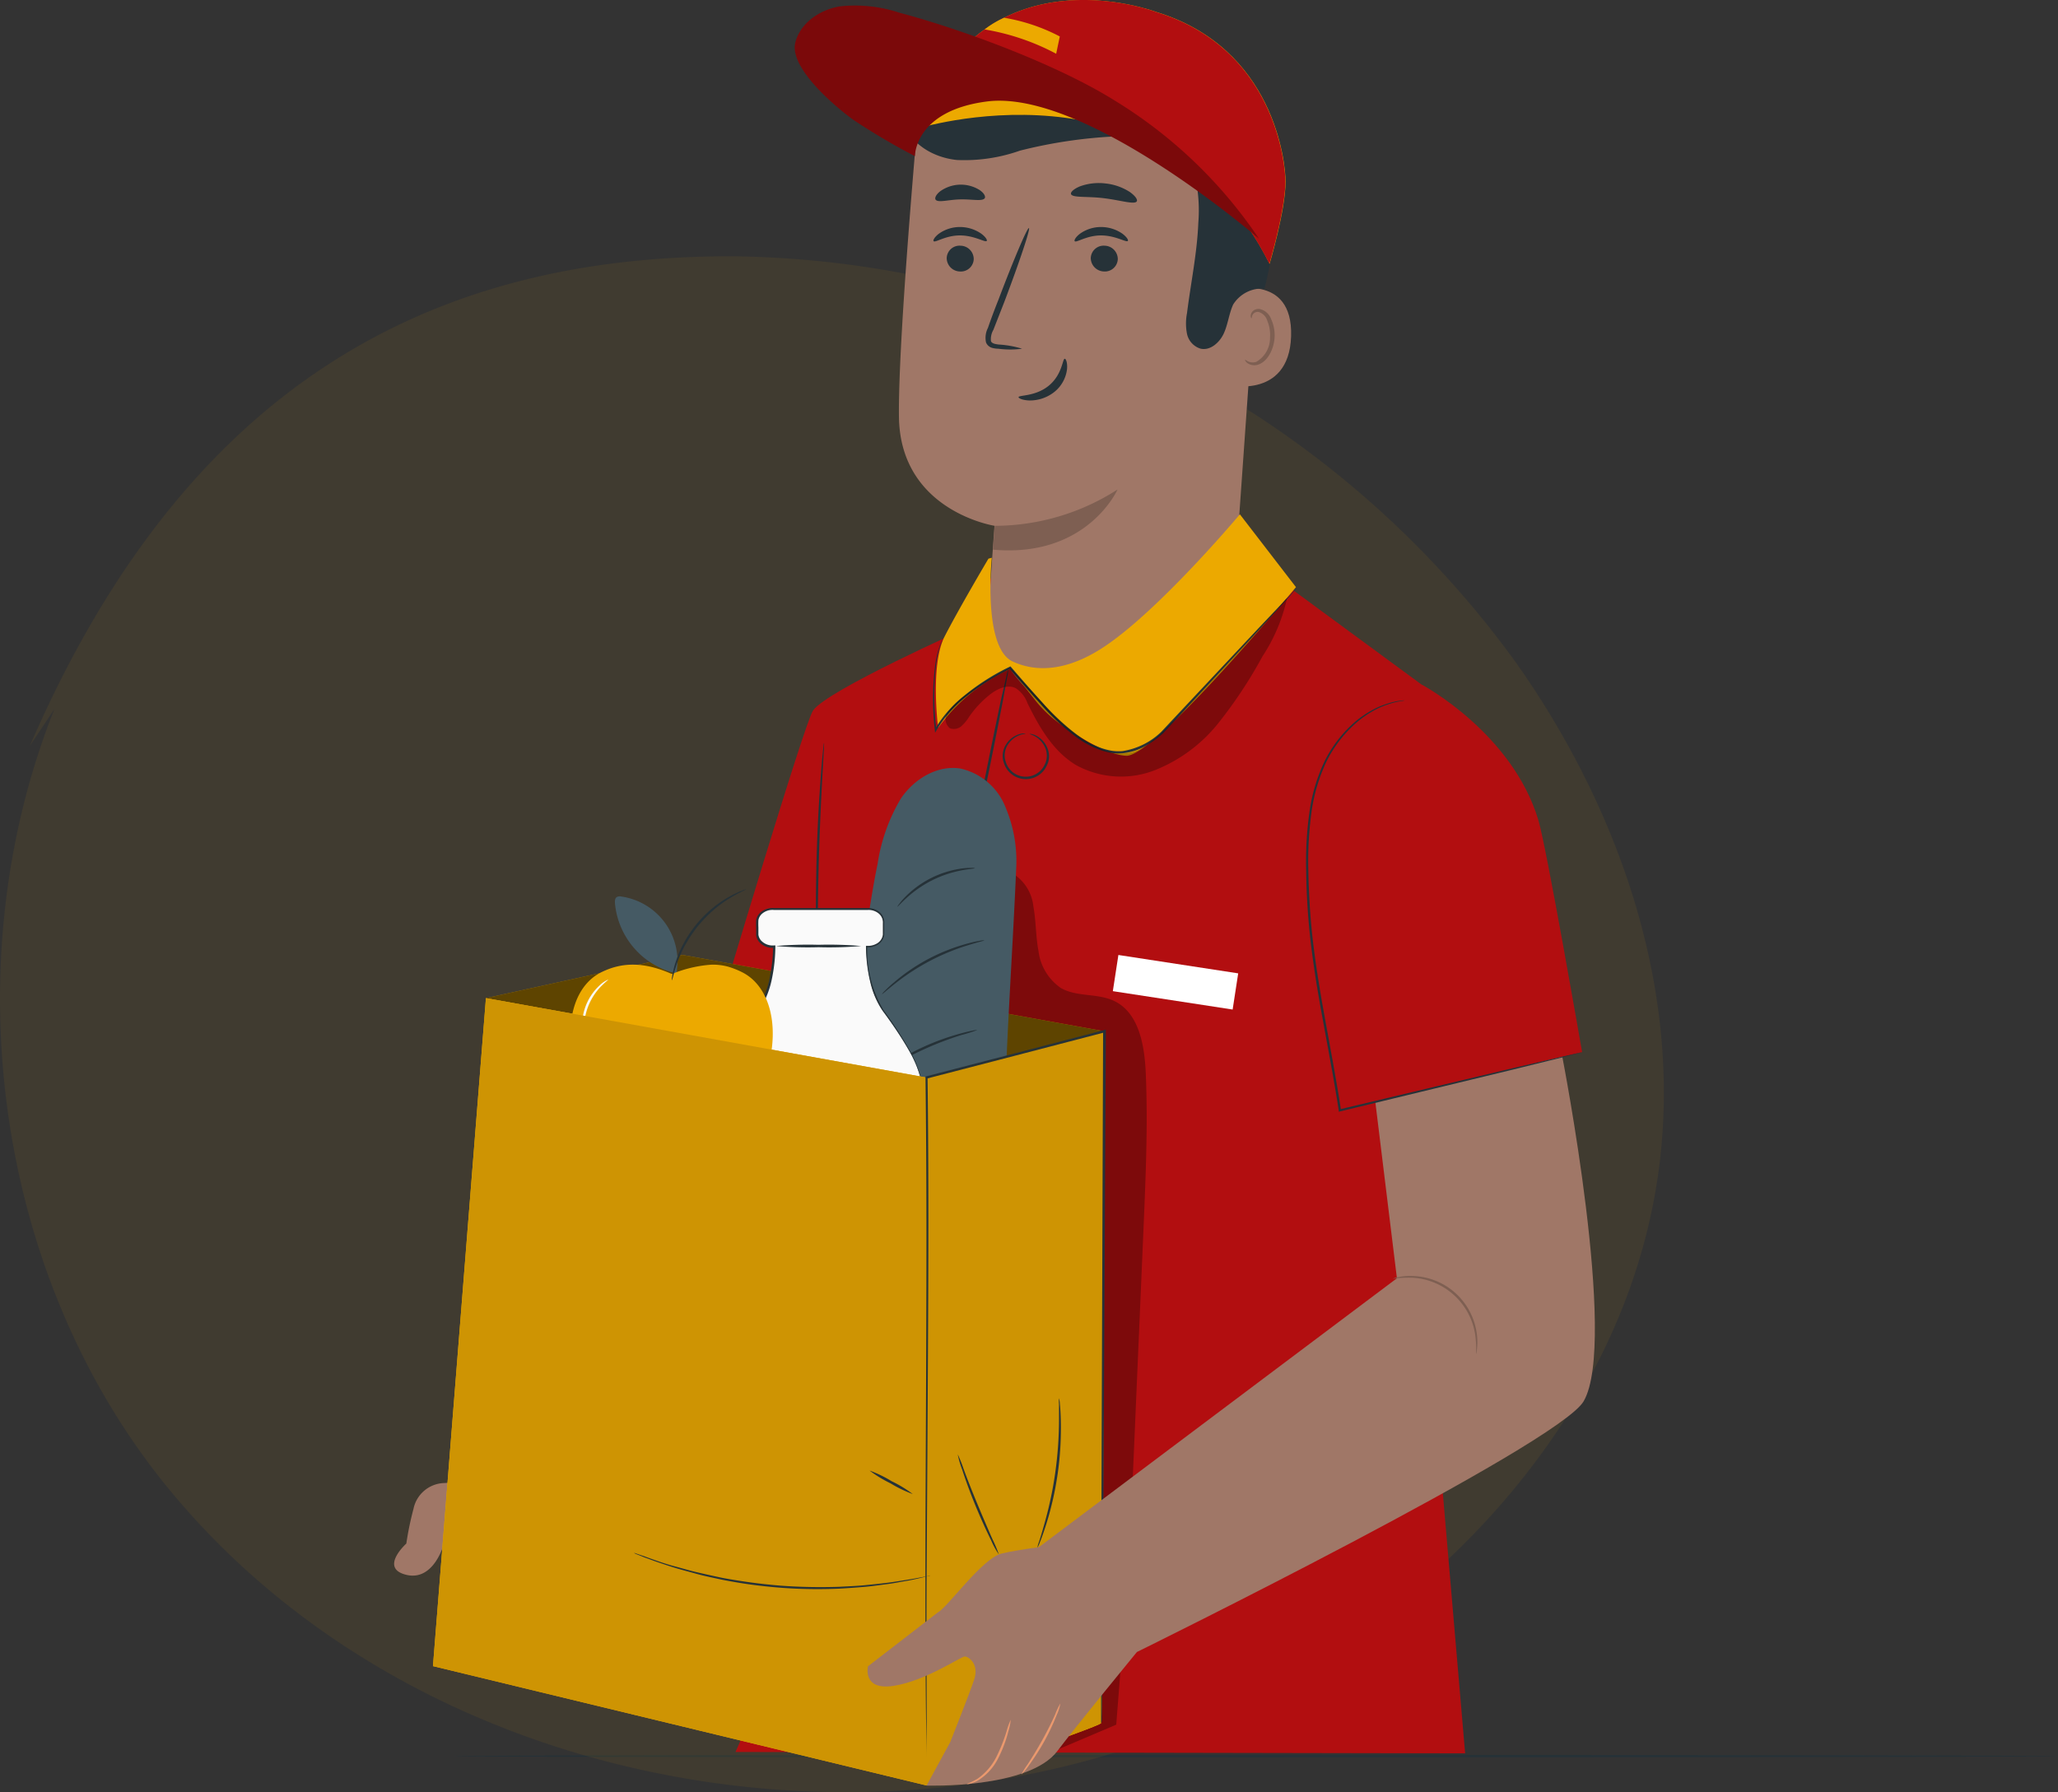 <svg xmlns="http://www.w3.org/2000/svg" width="240.196" height="209.185" viewBox="0 0 240.196 209.185"><rect x="0" y="0" width="240.196" height="209.185" fill="#333333" stroke="none"/><defs><style>.a{fill:#263238;}.b{fill:rgba(236,169,0,0.07);}.c{fill:#a07767;}.d{fill:#b20e10;}.e{opacity:0.3;}.f{fill:#eca900;}.g{opacity:0.6;}.h{fill:#455a64;}.i{fill:#fafafa;}.j{fill:#ce9403;}.k{fill:#7e5f52;}.l{fill:#7b090a;}.m{fill:#fff;}.n{fill:#eb996e;}</style></defs><g transform="translate(24.039 -68.665)"><g transform="translate(28.998 273.5)"><path class="a" d="M222.019,477.362c0,.082-41.9.142-93.575.142s-93.584-.06-93.584-.142,41.892-.142,93.584-.142S222.019,477.285,222.019,477.362Z" transform="translate(-34.86 -477.22)"/><g transform="translate(-53.037 -174.921)"><path class="b" d="M252.5,128.295a114.527,114.527,0,0,0-91.12-47.414c-35.546-.186-64.106,15.06-82.33,57.149l2.863-4.295c-11.682,29.333-7.158,65.71,13.027,90.619,27.443,33.857,78.307,44.594,118.735,28.36,28.288-11.352,52.439-36.577,55.7-66.884C271.568,165.516,264.324,145.015,252.5,128.295Z" transform="translate(-75.57 -80.879)"/></g></g><g transform="translate(21.961 68.665)"><path class="c" d="M27.765,419.032a3.775,3.775,0,0,0-3.546,3.022,36.375,36.375,0,0,0-.835,4.042s-3.2,2.88,0,3.65,4.364-3.546,4.364-3.546l.491-7.19Z" transform="translate(-21.961 -245.931)"/><path class="d" d="M91.38,269.827s10.005-33.6,11.025-35.046c1.68-2.395,17.877-9.6,17.877-9.6l4.364-8.86,26.9-4.326,6.672,8.587,18.75,13.78-1.309,47.528-.7,33.185,3.551,41.428-85.159-.158,3.852-8.729,4.042-75.35Z" transform="translate(-53.509 -151.854)"/><path class="a" d="M112.375,287.431a.9.9,0,0,1-.033-.273,5.3,5.3,0,0,0-.044-.78c0-.676-.06-1.637-.082-2.864-.044-2.422-.044-5.766.06-9.46s.3-7.032.486-9.449c.087-1.206.175-2.182.245-2.853l.082-.775a1.506,1.506,0,0,1,.049-.267.807.807,0,0,1,0,.273,7.008,7.008,0,0,1-.033.775c-.038.72-.093,1.686-.158,2.864-.131,2.417-.295,5.75-.4,9.443s-.136,7.027-.142,9.449v3.644A.966.966,0,0,1,112.375,287.431Z" transform="translate(-62.966 -173.99)"/><g class="e" transform="translate(66.081 101.734)"><path d="M145.709,290.287a1.637,1.637,0,0,1,.311-1.053,2.728,2.728,0,0,1,3.18-.786,5.147,5.147,0,0,1,2.422,3.873c.311,1.7.267,3.459.589,5.161A6.156,6.156,0,0,0,154.8,301.8c1.849,1.091,4.277.6,6.219,1.517,2.891,1.358,3.562,5.117,3.71,8.314.273,6.05,0,12.106-.251,18.156l-1.669,38.635L161.289,387.8l-7.834,3.328L143.09,323.02Z" transform="translate(-143.09 -288.231)"/></g><path class="a" d="M149.642,265.092a.545.545,0,0,1-.2.109,1.375,1.375,0,0,1-.666.065A2.286,2.286,0,0,1,147,263.712a4.113,4.113,0,0,1-.158-1.68,18.074,18.074,0,0,1,.316-1.882c.262-1.32.546-2.76.851-4.272.611-3.028,1.178-5.766,1.6-7.747l.546-2.34a5.779,5.779,0,0,1,.224-.851,4.768,4.768,0,0,1-.115.873c-.115.606-.256,1.4-.431,2.362-.376,1.986-.917,4.73-1.528,7.758-.311,1.511-.606,2.951-.873,4.266a7.127,7.127,0,0,0-.224,3.453,2.182,2.182,0,0,0,1.6,1.506A1.9,1.9,0,0,0,149.642,265.092Z" transform="translate(-78.701 -166.824)"/><path class="a" d="M154.829,258.691c0,.027-.224.027-.595.142a2.766,2.766,0,0,0-1.315.927,2.324,2.324,0,0,0-.4,2.237,2.433,2.433,0,0,0,4.512.36,2.319,2.319,0,0,0-.044-2.269,2.727,2.727,0,0,0-1.151-1.124c-.349-.175-.546-.207-.546-.235s.055,0,.158,0a1.671,1.671,0,0,1,.447.126,2.7,2.7,0,0,1,1.282,1.124,2.728,2.728,0,0,1,.376,1.14,2.411,2.411,0,0,1-.273,1.353,2.684,2.684,0,0,1-5-.4,2.4,2.4,0,0,1-.055-1.38,2.76,2.76,0,0,1,1.991-1.969,1.636,1.636,0,0,1,.464-.055A.426.426,0,0,1,154.829,258.691Z" transform="translate(-81.127 -173.063)"/><path class="f" d="M113.748,314.963l-49.186-8.9L41.6,311.1l51.379,9.247Z" transform="translate(-30.886 -194.6)"/><g class="g" transform="translate(10.714 111.46)"><path d="M113.748,314.963l-49.186-8.9L41.6,311.1l51.379,9.247Z" transform="translate(-41.6 -306.06)"/></g><path class="h" d="M116.2,318.232c.666-9.067,3.153-32.094,5.019-40.992a20.836,20.836,0,0,1,2.728-7.638c1.528-2.253,4.222-3.9,6.907-3.486a7.389,7.389,0,0,1,5.3,4.544,16.094,16.094,0,0,1,1.238,7.13c-.464,11-1.413,23.316-1.4,33.513" transform="translate(-64.789 -176.418)"/><path class="a" d="M136.882,322.12a18.455,18.455,0,0,1-1.822.578,36.551,36.551,0,0,0-8.363,3.791,18.11,18.11,0,0,1-1.637.993,3.671,3.671,0,0,1,.387-.344c.262-.207.649-.486,1.14-.818a29.049,29.049,0,0,1,4.053-2.248,28.244,28.244,0,0,1,4.364-1.566c.573-.153,1.042-.262,1.364-.322A2,2,0,0,1,136.882,322.12Z" transform="translate(-68.815 -201.899)"/><path class="a" d="M138.277,302.937c0,.044-.736.207-1.915.573a25.93,25.93,0,0,0-8.472,4.452c-.966.764-1.528,1.287-1.56,1.255a2.329,2.329,0,0,1,.355-.409,13.474,13.474,0,0,1,1.091-1,21.849,21.849,0,0,1,4.021-2.728,22.124,22.124,0,0,1,4.523-1.773,14.045,14.045,0,0,1,1.435-.322A1.719,1.719,0,0,1,138.277,302.937Z" transform="translate(-69.392 -193.18)"/><path class="a" d="M138.671,287.468c0,.049-.584.076-1.506.246a13.2,13.2,0,0,0-3.453,1.151,13.349,13.349,0,0,0-3,2.062c-.693.633-1.091,1.091-1.091,1.053a1.219,1.219,0,0,1,.224-.349,7.669,7.669,0,0,1,.736-.851,11.456,11.456,0,0,1,6.546-3.273,8.049,8.049,0,0,1,1.124-.076A1.153,1.153,0,0,1,138.671,287.468Z" transform="translate(-70.888 -186.133)"/><path class="i" d="M115.145,317.7a.164.164,0,0,0,0,.049v31.478c0,1.38-1.091,2.8-3.159,3.884a19.107,19.107,0,0,1-8.729,1.822h-.049c-7.447,0-11.9-2.94-11.9-5.706V317.75a.3.3,0,0,0,0-.049v-.06c0-3.077,2.275-6.29,4.555-9.465,1.528-2.117,1.893-5.172,1.964-6.961v-.584h-.207a1.637,1.637,0,0,1-1.773-1.522v-1.331a1.637,1.637,0,0,1,1.773-1.533h11.184a1.8,1.8,0,0,1,1.637.933,1.4,1.4,0,0,1,.136.6v1.331a1.637,1.637,0,0,1-1.778,1.522h-.2v.584c.071,1.789.436,4.844,1.969,6.961,2.275,3.175,4.539,6.388,4.555,9.465A.081.081,0,0,1,115.145,317.7Z" transform="translate(-53.477 -190.137)"/><path class="a" d="M115.021,317.6a2.373,2.373,0,0,0,0-.322,8.125,8.125,0,0,0-.115-.938,12.286,12.286,0,0,0-1.3-3.415,46.067,46.067,0,0,0-3.219-4.883,9.935,9.935,0,0,1-1.462-3.388,18.232,18.232,0,0,1-.5-4.119v-.1h.1a2.073,2.073,0,0,0,1.184-.278,1.418,1.418,0,0,0,.687-.987c0-.42,0-.895,0-1.348a1.358,1.358,0,0,0-.486-1.162,1.866,1.866,0,0,0-1.266-.415H97.668a1.855,1.855,0,0,0-1.451.513,1.32,1.32,0,0,0-.349.687,8.216,8.216,0,0,0,0,.835v.851a1.326,1.326,0,0,0,.338.709,1.855,1.855,0,0,0,1.511.546h.131v.136a19.018,19.018,0,0,1-.415,3.819,10.5,10.5,0,0,1-1.506,3.666c-.769,1.091-1.56,2.182-2.291,3.339a18.005,18.005,0,0,0-1.855,3.672,8.326,8.326,0,0,0-.442,2.029c-.038.682,0,1.413,0,2.122V347.9a9.531,9.531,0,0,0,.087,1.828,3.59,3.59,0,0,0,.857,1.538,8.488,8.488,0,0,0,2.93,2.024,16.6,16.6,0,0,0,3.382,1.009,23.168,23.168,0,0,0,3.442.387,23.485,23.485,0,0,0,6.623-.606,14.491,14.491,0,0,0,3-1.091,7.682,7.682,0,0,0,2.433-1.828,3.819,3.819,0,0,0,.715-1.277,4.7,4.7,0,0,0,.12-1.446v-8.358c0-6.939.033-12.547.044-16.454s.049-6.034.049-6.034a1.6,1.6,0,0,1,0,.4v5.635c0,3.9,0,9.514.044,16.454v9.1a3.055,3.055,0,0,1-.12.769,3.972,3.972,0,0,1-.758,1.358,7.8,7.8,0,0,1-2.5,1.893,14.875,14.875,0,0,1-3.039,1.091,23.86,23.86,0,0,1-6.612.633,23.036,23.036,0,0,1-3.481-.387,17.047,17.047,0,0,1-3.442-1.026,8.586,8.586,0,0,1-3.033-2.068,3.786,3.786,0,0,1-.922-1.637,9.274,9.274,0,0,1-.1-1.893V317.039a8.728,8.728,0,0,1,.458-2.095,18.144,18.144,0,0,1,1.888-3.732c.731-1.162,1.533-2.259,2.3-3.344a10.365,10.365,0,0,0,1.457-3.579,19.2,19.2,0,0,0,.42-3.753l.125.125a2.111,2.111,0,0,1-1.7-.627,1.527,1.527,0,0,1-.4-.846v-.884a8.031,8.031,0,0,1,0-.878,1.577,1.577,0,0,1,.42-.813,2.117,2.117,0,0,1,1.637-.589h10.944a2.084,2.084,0,0,1,1.4.469,1.549,1.549,0,0,1,.546,1.32v1.375a1.6,1.6,0,0,1-.775,1.124,2.231,2.231,0,0,1-1.287.295l.087-.087a13.678,13.678,0,0,0,1.9,7.425,45,45,0,0,1,3.186,4.91,11.828,11.828,0,0,1,1.266,3.453,7.368,7.368,0,0,1,.093.976.889.889,0,0,1,0,.316Z" transform="translate(-53.354 -190.036)"/><path class="a" d="M113.586,304.018a42.781,42.781,0,0,1-4.975.142,42.916,42.916,0,0,1-4.981-.142,44.417,44.417,0,0,1,4.981-.142A44.276,44.276,0,0,1,113.586,304.018Z" transform="translate(-59.076 -193.6)"/><path class="f" d="M114.993,341.737a3.554,3.554,0,0,0-3.41.147,12.624,12.624,0,0,1-3.273,1.413,6.3,6.3,0,0,1-4-1.02,25.268,25.268,0,0,0-3.71-2.024,7.223,7.223,0,0,0-7.441,1.757v27.026s1.484,4.61,11.936,3.89,9.629-5.341,9.629-5.341Z" transform="translate(-54.318 -209.966)"/><path class="h" d="M76.41,302.278a7.638,7.638,0,0,0-6.454-8.729.775.775,0,0,0-.546.06c-.224.153-.229.475-.207.742a9.274,9.274,0,0,0,7.2,8.183" transform="translate(-43.427 -188.903)"/><path class="f" d="M61.356,323.052c1.931,3.982,4.708,6.667,8.15,6.8.687,0,1.206-.431,1.86-.469a4.365,4.365,0,0,1,1.091.415,1.571,1.571,0,0,0,.546.131c3.557-.191,6.585-2.69,8.625-6.874,2.842-5.854,1.964-12.144-1.958-14.059a9.613,9.613,0,0,0-1.6-.627,6.758,6.758,0,0,0-1.948-.229,14.729,14.729,0,0,0-4.419,1.015l-.191.071c-3.191-1.408-5.734-1.418-8.183-.224C59.381,310.908,58.509,317.2,61.356,323.052Z" transform="translate(-39.104 -195.542)"/><path class="i" d="M62.562,318.575a3.1,3.1,0,0,1-.327-1.178,6.328,6.328,0,0,1,1.991-5.385,3.072,3.072,0,0,1,1.015-.682c0,.044-.36.295-.878.824a7.054,7.054,0,0,0-1.511,2.411,6.907,6.907,0,0,0-.415,2.815A9.762,9.762,0,0,1,62.562,318.575Z" transform="translate(-40.244 -196.995)"/><path class="i" d="M63.906,328.632c-.076,0-.207-.256-.289-.616s-.087-.66,0-.676.2.256.289.616S63.983,328.616,63.906,328.632Z" transform="translate(-40.863 -204.27)"/><path class="a" d="M90.05,292c0,.049-.731.333-1.838,1a14.368,14.368,0,0,0-1.833,1.309,16.1,16.1,0,0,0-1.937,1.964,16.363,16.363,0,0,0-1.538,2.291,14.443,14.443,0,0,0-.917,2.057c-.431,1.211-.546,2.008-.616,2a2.532,2.532,0,0,1,.06-.546,4.26,4.26,0,0,1,.131-.649,8.254,8.254,0,0,1,.235-.851,12.923,12.923,0,0,1,.878-2.117,13.769,13.769,0,0,1,3.541-4.326,12.548,12.548,0,0,1,1.9-1.282,8.219,8.219,0,0,1,.786-.4,4.981,4.981,0,0,1,.611-.256A2.4,2.4,0,0,1,90.05,292Z" transform="translate(-48.96 -188.21)"/><path class="f" d="M36.451,315.3,30.27,393.269,87.879,407.2s20.1-6.814,20.371-7.278.349-80.74.349-80.74L87.83,324.563Z" transform="translate(-25.737 -198.799)"/><g transform="translate(4.533 116.501)"><path class="j" d="M36.451,315.3,30.27,393.269,87.879,407.2s20.1-6.814,20.371-7.278.349-80.74.349-80.74L87.83,324.563Z" transform="translate(-30.27 -315.3)"/></g><path class="c" d="M172.111,130.405l-3.213,45.5a14.184,14.184,0,0,1-14.151,13.186h0a14.184,14.184,0,0,1-14.184-15.112c.284-4.332.546-7.883.546-7.883s-11.014-1.713-11.151-12.728c-.076-6.361,1.02-20.8,1.958-31.854a14.446,14.446,0,0,1,14.43-13.218H153a20.387,20.387,0,0,1,19.116,22.105Z" transform="translate(-71.039 -104.726)"/><path class="k" d="M150.276,210.719a26.593,26.593,0,0,0,14.342-4.239s-3.546,8.014-14.539,7.021Z" transform="translate(-80.186 -149.345)"/><path class="a" d="M137.36,151.973c.2.207,1.386-.676,3.082-.671s2.93.851,3.115.644c.087-.093-.109-.458-.649-.857a4.364,4.364,0,0,0-2.493-.769,4.223,4.223,0,0,0-2.455.791C137.442,151.515,137.267,151.886,137.36,151.973Z" transform="translate(-74.394 -123.823)"/><path class="a" d="M171,155.733a1.582,1.582,0,0,0,1.517,1.588,1.511,1.511,0,0,0,1.637-1.418,1.571,1.571,0,0,0-1.517-1.588A1.506,1.506,0,0,0,171,155.733Z" transform="translate(-89.693 -125.636)"/><path class="a" d="M140.18,155.733a1.577,1.577,0,0,0,1.517,1.588,1.506,1.506,0,0,0,1.637-1.418,1.566,1.566,0,0,0-1.511-1.588,1.5,1.5,0,0,0-1.642,1.418Z" transform="translate(-75.687 -125.635)"/><path class="a" d="M167.55,151.978c.2.2,1.391-.682,3.082-.676s2.93.851,3.115.644c.087-.093-.109-.458-.649-.857a4.364,4.364,0,0,0-2.493-.769,4.222,4.222,0,0,0-2.455.791C167.632,151.515,167.457,151.886,167.55,151.978Z" transform="translate(-88.114 -123.823)"/><path class="a" d="M152.754,164.63a11.643,11.643,0,0,0-2.728-.491c-.431-.049-.84-.131-.911-.426a2.182,2.182,0,0,1,.284-1.282l1.282-3.273c1.773-4.686,3.061-8.538,2.87-8.609s-1.784,3.672-3.557,8.358q-.682,1.708-1.227,3.29a2.548,2.548,0,0,0-.224,1.7,1.091,1.091,0,0,0,.715.633,2.94,2.94,0,0,0,.731.1A10.6,10.6,0,0,0,152.754,164.63Z" transform="translate(-79.461 -123.926)"/><path class="a" d="M160.945,178.51c-.273,0-.278,1.822-1.849,3.126s-3.53,1.091-3.546,1.358c0,.115.436.355,1.266.382a4.588,4.588,0,0,0,2.957-1.031,4.01,4.01,0,0,0,1.435-2.624C161.278,178.957,161.071,178.5,160.945,178.51Z" transform="translate(-82.672 -136.634)"/><path class="a" d="M166.763,142.2c.169.458,1.855.24,3.819.48s3.6.78,3.857.371c.12-.2-.164-.633-.807-1.091a6.481,6.481,0,0,0-2.859-1,6.41,6.41,0,0,0-3.006.355C167.057,141.621,166.692,141.981,166.763,142.2Z" transform="translate(-87.763 -119.548)"/><path class="a" d="M137.774,143.009c.3.387,1.468,0,2.87-.033s2.586.262,2.864-.142c.115-.2-.071-.584-.589-.944a4.135,4.135,0,0,0-4.615.142C137.807,142.425,137.643,142.824,137.774,143.009Z" transform="translate(-74.574 -119.703)"/><path class="c" d="M200.065,163.711c.191-.082,7.572-2.237,7.332,5.292s-7.752,5.734-7.758,5.521S200.065,163.711,200.065,163.711Z" transform="translate(-102.709 -129.751)"/><path class="k" d="M204,173.762c.033,0,.131.1.349.207a1.3,1.3,0,0,0,.977.049,3.232,3.232,0,0,0,1.593-2.864,4.239,4.239,0,0,0-.306-1.888,1.522,1.522,0,0,0-.955-1.042.666.666,0,0,0-.786.338c-.109.207-.065.36-.1.371s-.158-.131-.087-.442a.873.873,0,0,1,.311-.464.993.993,0,0,1,.731-.169,1.86,1.86,0,0,1,1.337,1.211,4.517,4.517,0,0,1,.387,2.117c-.1,1.517-.922,2.908-2.019,3.191a1.413,1.413,0,0,1-1.195-.24C204,173.931,204,173.779,204,173.762Z" transform="translate(-104.69 -131.788)"/><path class="a" d="M179.283,137.168a3.96,3.96,0,0,0-3.622,1.86c-.491,1.075-.6,2.291-1.091,3.366s-1.593,2.051-2.728,1.778a2.313,2.313,0,0,1-1.566-1.718,6.263,6.263,0,0,1,0-2.428c.442-3.519,1.178-7,1.32-10.545a18.085,18.085,0,0,0-2.22-10.24c-1.86-3.017-5.275-5.237-8.81-4.954-2.34.191-4.484,1.413-6.808,1.735a9.187,9.187,0,0,1-7.638-2.548c-.256-.251-1.429-1.031-1.429-1.031a4.306,4.306,0,0,1,.791-2.324c4.61-4.266,12.924-5.455,19.018-3.922s11.806,5.832,14.424,11.544,1.844,13.639.4,19.427" transform="translate(-77.736 -103.48)"/><path class="a" d="M130.512,124.918c.987,2.286,3.508,3.617,6,3.868a19.475,19.475,0,0,0,7.348-1.091,56.049,56.049,0,0,1,11.32-1.669c.371,0,.818,0,1.02-.311.262-.42-.158-.927-.546-1.227-3.273-2.575-11.222-4.152-15.39-4.326s-8.538,1.637-10.8,5.123" transform="translate(-70.819 -110.111)"/><path class="f" d="M133.37,116.84s28.914-9.274,41.4,15.706c0,0,1.866-6.257,1.866-9.612,0-2.237-1.337-15.581-15.062-19.776C161.569,103.157,140.888,95.269,133.37,116.84Z" transform="translate(-72.592 -101.75)"/><g transform="translate(60.778)"><path class="d" d="M133.37,116.84a13.42,13.42,0,0,1,9.187-4.168c8.527-.382,24.478,4.413,32.187,19.874,0,0,1.866-6.257,1.866-9.612,0-2.237-1.337-15.581-15.062-19.776C161.569,103.157,140.888,95.269,133.37,116.84Z" transform="translate(-133.37 -101.75)"/></g><path class="l" d="M161.856,130.126A54.467,54.467,0,0,0,145.02,114c-6.623-4.152-17.6-8.254-25.171-10.267a16.434,16.434,0,0,0-6.956-.726c-2.319.4-4.588,1.942-5.161,4.222-.72,2.853,4.364,7.256,6.727,8.985a77.114,77.114,0,0,0,7.234,4.272s-.065-5.292,8.407-6.383C141.616,112.625,161.856,130.126,161.856,130.126Z" transform="translate(-60.909 -102.259)"/><path class="f" d="M156.647,109.751a27.284,27.284,0,0,0-8.347-2.837,10.491,10.491,0,0,1,2.269-1.364,21.587,21.587,0,0,1,6.5,2.182Z" transform="translate(-79.377 -103.477)"/><path class="d" d="M224.23,249.7s-7.9,9.029-7.027,21.593c.12,1.74.207,4.168.42,5.9,1.331,10.78,3.393,20.785,3.393,20.785h.753l27.544-6.8s-4.152-23.911-5.106-27.086c-3.05-10.163-13.508-15.755-13.508-15.755Z" transform="translate(-110.66 -168.369)"/><path class="a" d="M156.131,402.982v-6.214c0-4.021,0-9.82.033-17.086.049-14.506.12-34.691.2-57.457l.175.136-10.474,2.728-10.289,2.668.1-.136c.142,11.413.1,22.182.049,31.914s-.109,18.423-.153,25.69,0,13.093,0,17.13v4.626c0-1.091-.038-2.619-.071-4.626-.049-4.021-.082-9.863-.076-17.13s.06-15.963.093-25.69.065-20.5-.082-31.909v-.115l.109-.027,10.283-2.668,10.48-2.728.18-.049v.185c-.12,22.765-.224,42.956-.295,57.457-.049,7.245-.093,13.066-.12,17.086,0,2-.033,3.551-.044,4.61v1.2A.661.661,0,0,1,156.131,402.982Z" transform="translate(-73.618 -201.862)"/><path class="f" d="M144.394,216.858s-1.091,10.48,2.433,12.111c3.977,1.833,7.943.038,10.365-1.517,6.5-4.146,16.154-15.663,16.154-15.663l6.547,8.5s-16.486,19.814-19.8,19.683c-2.182-.082-5.537-2.182-7.638-3.661a14.185,14.185,0,0,1-3.039-2.875l-2.853-3.628a21.5,21.5,0,0,0-8.434,6.9s-.949-7.338.758-10.665S144,216.967,144,216.967Z" transform="translate(-74.636 -151.758)"/><path class="a" d="M138.41,233.554a.682.682,0,0,1-.065.18c-.049.131-.12.3-.213.513a11.456,11.456,0,0,0-.486,2.084,32.6,32.6,0,0,0,0,7.856l-.2-.038a14.484,14.484,0,0,1,3.535-4.026,26.318,26.318,0,0,1,5.226-3.311l.087-.044.065.076c1.151,1.337,2.368,2.728,3.65,4.141a26.262,26.262,0,0,0,4.3,3.972,10.765,10.765,0,0,0,2.439,1.293,8.025,8.025,0,0,0,1.309.355,5.357,5.357,0,0,0,1.32.049A8.3,8.3,0,0,0,163.9,244.4h0L175.19,232.37l3.273-3.453.878-.911.229-.235.087-.071-.065.087-.218.251-.846.938-3.219,3.508-11.205,12.1h0A12.139,12.139,0,0,1,162,246.09a6.546,6.546,0,0,1-2.564.818,6,6,0,0,1-1.4-.049,7.94,7.94,0,0,1-1.358-.366,11.216,11.216,0,0,1-2.515-1.326,26.383,26.383,0,0,1-4.364-4.015c-1.287-1.418-2.5-2.815-3.65-4.157l.158.033a26.536,26.536,0,0,0-5.183,3.273,14.457,14.457,0,0,0-3.464,3.928l-.164.284-.033-.322a31.288,31.288,0,0,1,.087-7.9,10.736,10.736,0,0,1,.546-2.079c.1-.229.185-.393.24-.507A1.3,1.3,0,0,1,138.41,233.554Z" transform="translate(-74.358 -158.989)"/><g class="e" transform="translate(64.355 69.857)"><path d="M140.026,243.34a1.4,1.4,0,0,0,.4,1.6,1.331,1.331,0,0,0,1.358-.246,5.068,5.068,0,0,0,.917-1.118,11.916,11.916,0,0,1,2.329-2.5c.878-.709,2.084-1.309,3.093-.807a3.491,3.491,0,0,1,1.364,1.74c1.369,2.8,3.011,5.646,5.69,7.245a10.888,10.888,0,0,0,9.072.627,17.927,17.927,0,0,0,7.485-5.494,52.919,52.919,0,0,0,5.177-7.823,20.14,20.14,0,0,0,2.864-6.765c-.338.191-1.135,1.418-1.473,1.609,0,0-12.717,14-13.911,14.73s-4.49,5.559-13.824-4.91l-3.088-3.35S141.6,240.733,140.026,243.34Z" transform="translate(-139.925 -229.8)"/></g><rect class="m" width="14.146" height="4.272" transform="translate(84.531 111.466) rotate(8.72)"/><path class="c" d="M204.333,327.84l-21.822,5.275,2.52,20.583-41.789,31.385c-1.669.235-3.382.5-4.332.742-2.286.546-6.323,6.3-7.463,6.874l-8.145,6.285s-.715,2.859,3,2.286,7.856-3.426,8.287-3.426,1.729.867,1.091,2.728c-.546,1.637-2.782,7.267-2.782,7.267l-2.766,5.074s11.958.393,15.275-4.042c2.269-3.011,9.274-11.549,9.274-11.549s49.192-24.2,52.143-29.268C210.847,361.156,204.333,327.84,204.333,327.84Z" transform="translate(-67.992 -204.498)"/><path class="k" d="M245.328,383.885a13.592,13.592,0,0,0-.1-2.248,7.834,7.834,0,0,0-7.392-6.688,13.536,13.536,0,0,0-2.248.125,2.078,2.078,0,0,1,.589-.18,6.945,6.945,0,0,1,1.669-.147,7.758,7.758,0,0,1,7.578,6.863,6.955,6.955,0,0,1,0,1.675A2.084,2.084,0,0,1,245.328,383.885Z" transform="translate(-119.046 -225.814)"/><path class="n" d="M149.594,469.69a6.272,6.272,0,0,1-.284,1.375,14.73,14.73,0,0,1-1.211,3.18,6.339,6.339,0,0,1-2.3,2.515,3.458,3.458,0,0,1-.966.393.823.823,0,0,1-.382.038,8.4,8.4,0,0,0,1.244-.6,6.853,6.853,0,0,0,2.182-2.482,19.018,19.018,0,0,0,1.238-3.1A8.051,8.051,0,0,1,149.594,469.69Z" transform="translate(-77.627 -268.963)"/><path class="n" d="M160.705,466.2a5.417,5.417,0,0,1-.42,1.326,26.132,26.132,0,0,1-1.429,3.044,26.56,26.56,0,0,1-1.811,2.837,5.672,5.672,0,0,1-.895,1.091,8.359,8.359,0,0,1,.731-1.184c.469-.715,1.091-1.718,1.724-2.859s1.14-2.182,1.495-2.984A8.086,8.086,0,0,1,160.705,466.2Z" transform="translate(-82.944 -267.377)"/><path class="a" d="M162.106,400.9a3.089,3.089,0,0,1,.1.7c.049.447.087,1.091.109,1.9a37.441,37.441,0,0,1-1.8,12.417c-.251.764-.469,1.38-.644,1.795a3.459,3.459,0,0,1-.289.638,3.148,3.148,0,0,1,.185-.676c.142-.426.333-1.047.546-1.817a44.732,44.732,0,0,0,1.331-6.116,45.731,45.731,0,0,0,.458-6.241v-1.9a3.743,3.743,0,0,1,.005-.7Z" transform="translate(-84.503 -237.701)"/><path class="a" d="M142.54,412.91a14.558,14.558,0,0,1,.687,1.718c.4,1.091.966,2.542,1.637,4.152s1.293,3.055,1.757,4.1a15,15,0,0,1,.715,1.708,9.406,9.406,0,0,1-.895-1.637c-.513-1.026-1.173-2.46-1.838-4.075s-1.195-3.1-1.549-4.2A9.984,9.984,0,0,1,142.54,412.91Z" transform="translate(-76.759 -243.159)"/><path class="a" d="M107.886,436.619a1.429,1.429,0,0,1-.344.1l-1,.24c-.436.1-.966.224-1.593.327s-1.331.256-2.128.355-1.637.235-2.591.316-1.942.153-3,.213a57.167,57.167,0,0,1-13.682-1.042c-1.031-.224-2.019-.42-2.924-.671s-1.751-.469-2.515-.7-1.451-.469-2.051-.671-1.091-.4-1.522-.546l-.955-.382A2.525,2.525,0,0,1,73.26,434a1.354,1.354,0,0,1,.349.1l.971.333c.415.153.933.338,1.533.546s1.287.426,2.057.627,1.6.458,2.515.666,1.888.431,2.919.644a66.213,66.213,0,0,0,6.781.906,65.193,65.193,0,0,0,6.841.131c1.053-.055,2.051-.093,2.984-.185s1.795-.18,2.586-.278,1.5-.218,2.128-.316,1.162-.191,1.6-.278l1.009-.185a1.593,1.593,0,0,1,.355-.087Z" transform="translate(-45.274 -252.743)"/><path class="a" d="M128.716,419.124a14.615,14.615,0,0,1-2.591-1.249,15.117,15.117,0,0,1-2.455-1.495,13.975,13.975,0,0,1,2.591,1.249A14.406,14.406,0,0,1,128.716,419.124Z" transform="translate(-68.183 -244.736)"/><path class="a" d="M249.273,292.658l-.136.044-.4.109-1.56.4-5.87,1.451-20.294,4.91-.147.033v-.147c-.573-3.748-1.358-7.79-2.117-12-.5-2.81-.927-5.565-1.222-8.238s-.426-5.275-.464-7.752a41.87,41.87,0,0,1,.409-7.01,20.185,20.185,0,0,1,1.789-5.854,14.664,14.664,0,0,1,3.011-4.053,11.811,11.811,0,0,1,3.148-2.149,10.524,10.524,0,0,1,2.3-.726l.622-.076a1.033,1.033,0,0,1,.213,0,.96.96,0,0,1-.213.044l-.611.109a10.6,10.6,0,0,0-2.264.764,12,12,0,0,0-3.088,2.182,14.729,14.729,0,0,0-2.94,4.026,20.239,20.239,0,0,0-1.735,5.8,42.116,42.116,0,0,0-.382,6.977c.044,2.466.185,5.052.48,7.719s.731,5.417,1.227,8.221c.753,4.206,1.533,8.254,2.106,12l-.169-.115,20.321-4.828,5.886-1.375,1.571-.355.409-.087A.645.645,0,0,1,249.273,292.658Z" transform="translate(-110.618 -169.846)"/></g></g></svg>